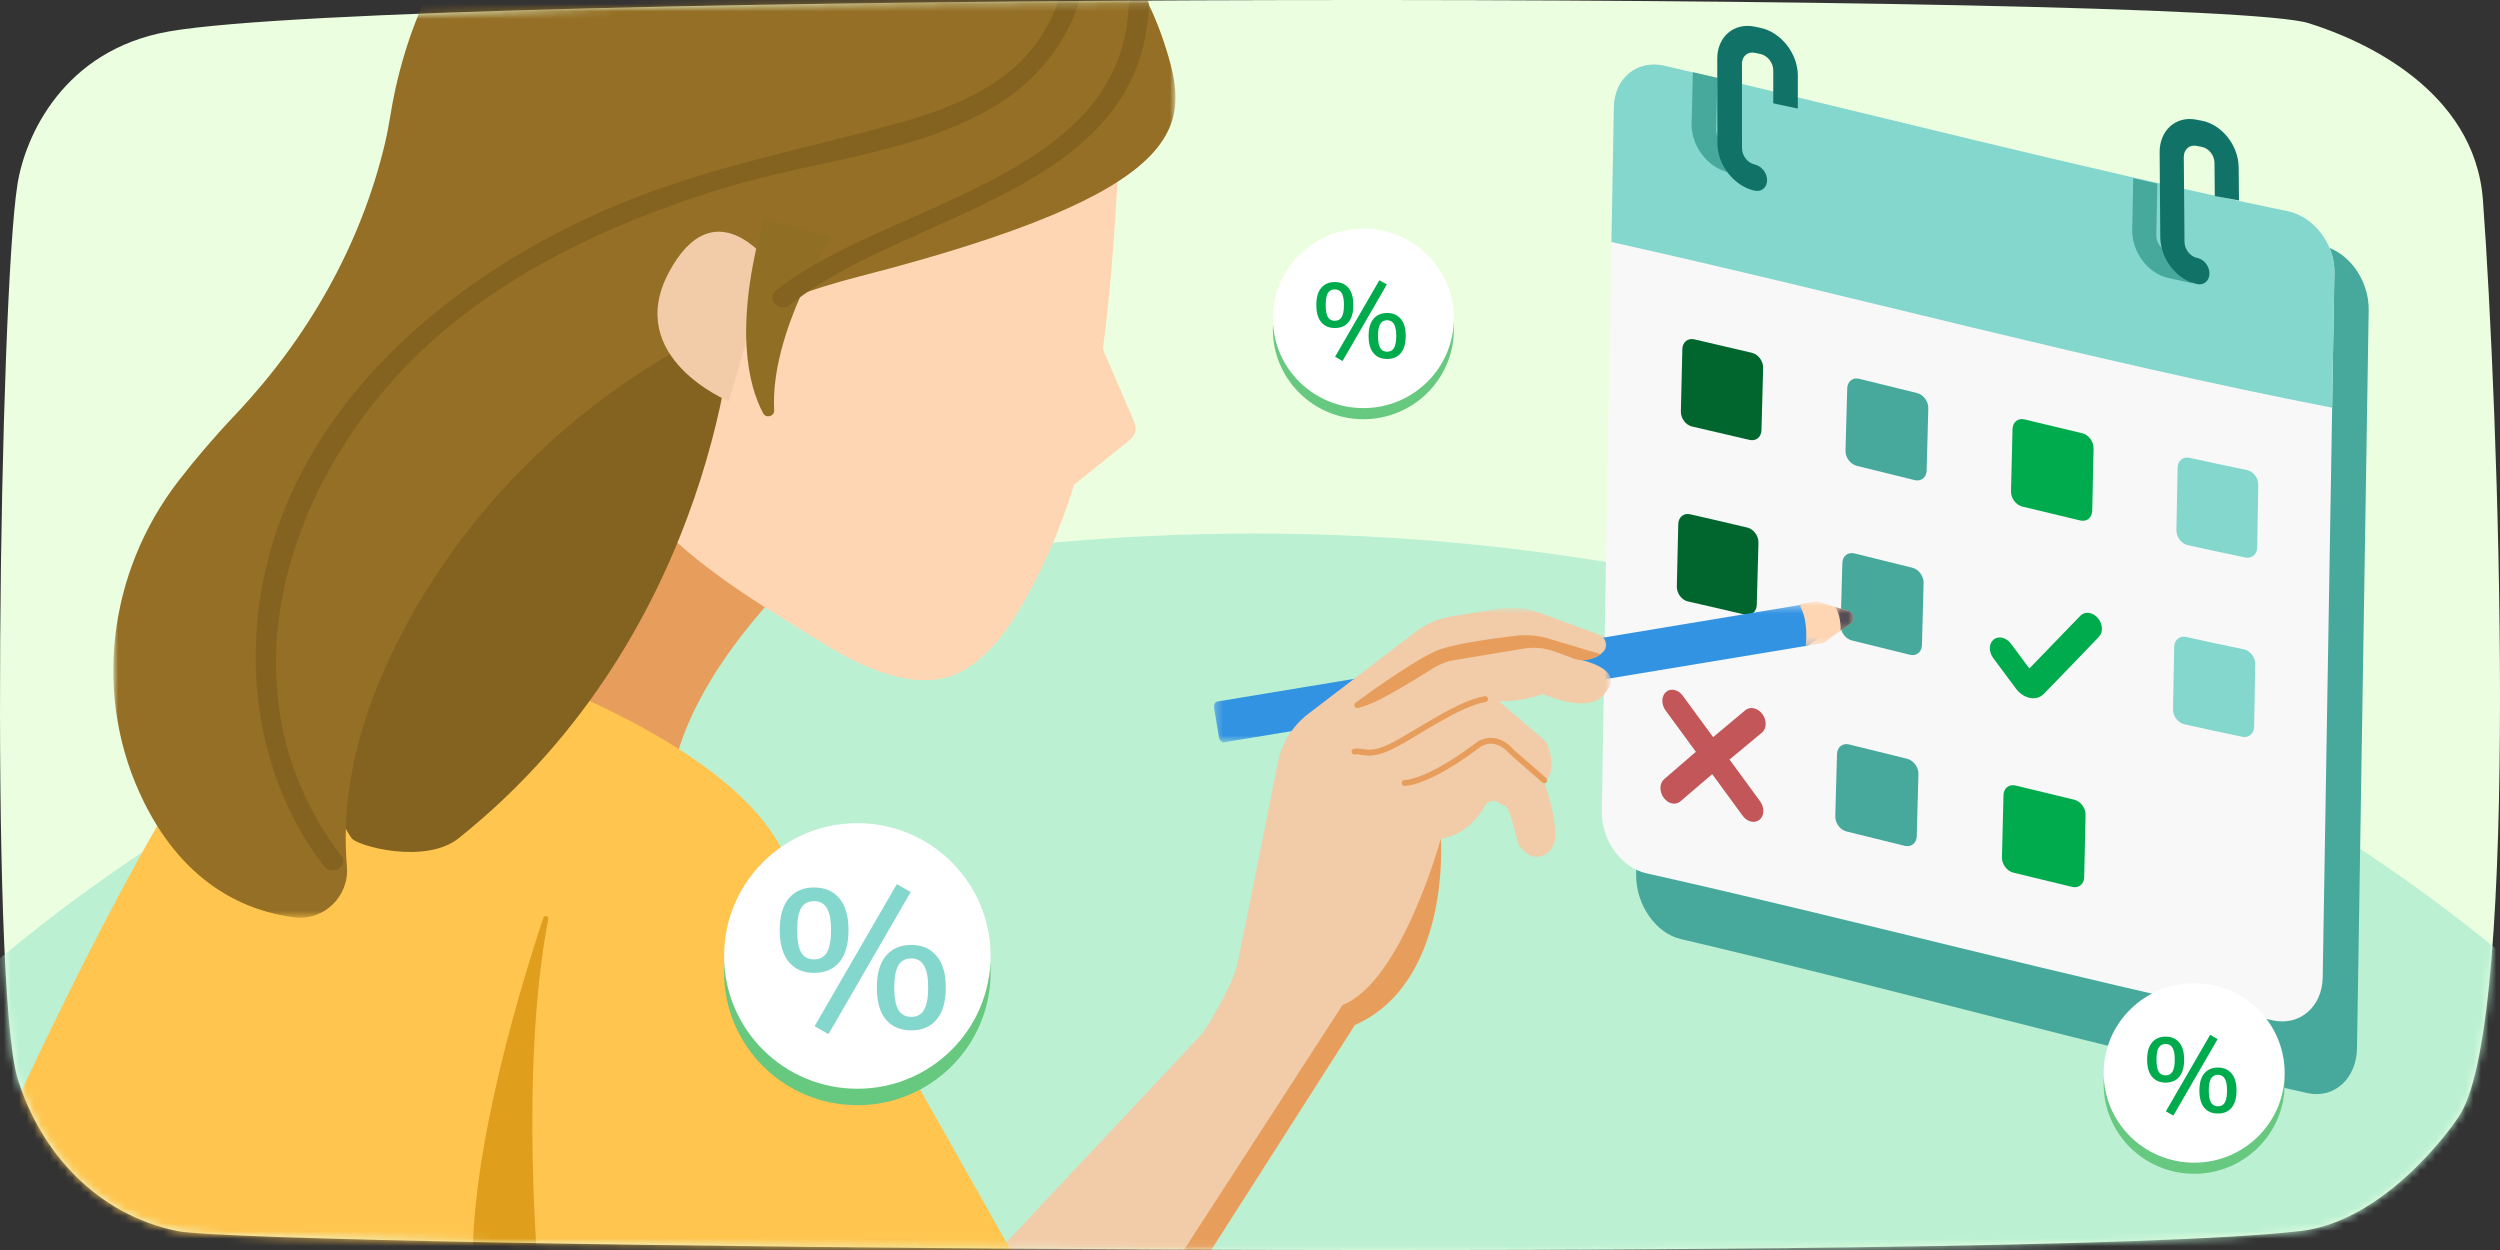 <svg width="328" height="164" viewBox="0 0 328 164" fill="none" xmlns="http://www.w3.org/2000/svg">
<rect x="0" y="0" width="328" height="164" fill="#333333" stroke="none"/>
<path fill-rule="evenodd" clip-rule="evenodd" d="M23.219 161.504C33.681 163.667 265.053 165.826 301.876 161.504C312.777 160.224 321.503 148.276 322.776 146.203C330.736 133.238 327.751 53.279 325.761 26.266C324.69 11.728 309.838 5.196 302.871 3.035C289.548 -1.098 53.28 -1.264 22.223 4.116C8.328 6.522 3.291 17.871 2.291 24.18C-0.042 38.885 -1.421 129.331 2.319 141.514C5.305 151.239 12.769 159.343 23.219 161.504Z" fill="#EBFFE0"/>
<mask id="mask0_5567_152830" style="mask-type:alpha" maskUnits="userSpaceOnUse" x="0" y="0" width="328" height="164">
<path fill-rule="evenodd" clip-rule="evenodd" d="M23.219 161.504C33.681 163.667 265.053 165.826 301.876 161.504C312.777 160.224 321.503 148.276 322.776 146.203C330.736 133.238 327.751 53.279 325.761 26.266C324.69 11.728 309.838 5.196 302.871 3.035C289.548 -1.098 53.28 -1.264 22.223 4.116C8.328 6.522 3.291 17.871 2.291 24.18C-0.042 38.885 -1.421 129.331 2.319 141.514C5.305 151.239 12.769 159.343 23.219 161.504Z" fill="white"/>
</mask>
<g mask="url(#mask0_5567_152830)">
<ellipse cx="164.5" cy="244.5" rx="224.5" ry="174.5" fill="#BBF0D3"/>
<path fill-rule="evenodd" clip-rule="evenodd" d="M310.772 40.68C310.835 36.688 308.048 32.916 304.553 32.2C277.157 26.272 250.105 18.862 222.865 12.225C219.283 11.376 216.306 13.943 216.236 17.929C215.735 46.838 215.263 75.747 214.814 104.656H214.811C214.75 108.669 214.719 110.675 214.659 114.688C214.598 118.672 217.221 122.463 220.58 123.22C248.052 129.657 275.237 137.334 302.785 143.426C306.303 144.166 309.176 141.483 309.239 137.499C309.394 127.663 309.549 117.827 309.704 107.99C310.06 85.553 310.415 63.117 310.772 40.68Z" fill="#47A99C"/>
<path fill-rule="evenodd" clip-rule="evenodd" d="M306.272 35.787C306.335 31.976 303.548 28.375 300.053 27.691C272.657 22.031 245.605 14.956 218.365 8.618C214.783 7.807 211.806 10.258 211.736 14.065C211.235 41.667 210.763 69.27 210.314 96.873H210.311C210.25 100.705 210.219 102.62 210.159 106.452C210.098 110.255 212.721 113.874 216.08 114.596C243.552 120.744 270.737 128.075 298.285 133.891C301.803 134.598 304.676 132.036 304.739 128.232C304.894 118.84 305.049 109.448 305.204 100.056C305.56 78.632 305.915 57.21 306.272 35.787Z" fill="#F8F8F8"/>
<path fill-rule="evenodd" clip-rule="evenodd" d="M306.271 35.773C306.153 42.862 306.094 46.405 305.976 53.493C274.21 47.307 242.998 38.778 211.417 31.753C211.543 24.672 211.607 21.131 211.737 14.052C211.806 10.255 214.779 7.805 218.355 8.614C245.602 14.953 272.66 22.03 300.062 27.692C303.552 28.374 306.334 31.972 306.271 35.773Z" fill="#84D7CC"/>
<path fill-rule="evenodd" clip-rule="evenodd" d="M229.836 23.327C228.615 23.038 227.577 22.792 226.693 22.584C224.004 21.953 221.869 19.109 221.94 16.233C222.004 13.528 222.037 12.175 222.103 9.471C223.394 9.769 224.038 9.919 225.327 10.22C225.258 12.923 225.224 14.275 225.155 16.979C225.13 17.962 225.859 18.938 226.781 19.154C227.666 19.363 230.72 23.537 229.836 23.327Z" fill="#47A99C"/>
<path fill-rule="evenodd" clip-rule="evenodd" d="M287.557 37.152C287.557 37.152 285.326 36.66 284.451 36.465C281.8 35.874 279.688 33.034 279.746 30.154L279.882 23.382C281.145 23.671 281.776 23.814 283.039 24.096C282.985 26.806 282.959 28.162 282.907 30.871C282.888 31.856 283.61 32.825 284.516 33.027C285.391 33.222 287.575 36.202 287.557 37.152Z" fill="#47A99C"/>
<path fill-rule="evenodd" clip-rule="evenodd" d="M232.65 13.559C232.65 11.825 232.65 10.958 232.651 9.224C232.651 8.24 231.899 7.279 230.971 7.085C230.674 7.022 230.525 6.99 230.228 6.928C229.3 6.733 228.544 7.376 228.545 8.361C228.548 12.798 228.549 15.017 228.552 19.456C228.553 20.441 229.307 21.397 230.232 21.591C231.122 21.778 231.843 22.697 231.843 23.644C231.843 24.591 231.122 25.206 230.233 25.02C227.532 24.455 225.327 21.665 225.322 18.788C225.315 14.348 225.311 12.128 225.304 7.689C225.3 4.812 227.515 2.928 230.228 3.498C230.525 3.562 230.674 3.593 230.971 3.655C233.681 4.227 235.877 7.036 235.875 9.91C235.874 11.644 235.873 12.511 235.872 14.245C234.584 13.97 233.94 13.833 232.65 13.559Z" fill="#117367"/>
<path fill-rule="evenodd" clip-rule="evenodd" d="M290.582 25.72C290.566 23.979 290.557 23.11 290.541 21.369C290.532 20.381 289.785 19.44 288.875 19.27C288.585 19.215 288.439 19.188 288.148 19.134C287.238 18.961 286.506 19.622 286.514 20.609C286.551 25.059 286.57 27.284 286.606 31.734C286.615 32.721 287.364 33.668 288.276 33.84C289.154 34.008 289.873 34.911 289.881 35.861C289.89 36.81 289.184 37.448 288.307 37.281C285.639 36.773 283.451 33.998 283.429 31.115C283.394 26.667 283.378 24.443 283.344 19.994C283.321 17.111 285.463 15.191 288.118 15.693C288.408 15.748 288.554 15.775 288.845 15.831C291.5 16.328 293.685 19.063 293.713 21.95C293.73 23.69 293.738 24.561 293.755 26.301C292.485 26.073 291.851 25.956 290.582 25.72Z" fill="#117367"/>
<path fill-rule="evenodd" clip-rule="evenodd" d="M229.547 57.716C226.522 56.999 225.012 56.647 221.999 55.959C221.167 55.769 220.51 54.884 220.53 53.981C220.607 50.712 220.645 49.077 220.722 45.809C220.743 44.905 221.437 44.327 222.274 44.519C225.303 45.213 226.819 45.568 229.852 46.287C230.689 46.485 231.348 47.379 231.325 48.281C231.236 51.546 231.193 53.178 231.104 56.442C231.08 57.344 230.383 57.914 229.547 57.716Z" fill="#00662E"/>
<path fill-rule="evenodd" clip-rule="evenodd" d="M251.208 62.992C248.164 62.239 246.643 61.863 243.602 61.116C242.764 60.91 242.104 60.012 242.129 59.111C242.22 55.848 242.265 54.217 242.357 50.953C242.381 50.052 243.082 49.488 243.921 49.695C246.959 50.442 248.479 50.817 251.518 51.568C252.358 51.775 253.018 52.673 252.994 53.575C252.907 56.839 252.863 58.472 252.775 61.735C252.751 62.636 252.05 63.199 251.208 62.992Z" fill="#47A99C"/>
<path fill-rule="evenodd" clip-rule="evenodd" d="M272.942 68.29C269.897 67.568 268.373 67.201 265.326 66.46C264.485 66.256 263.82 65.357 263.843 64.456C263.923 61.189 263.963 59.555 264.043 56.288C264.065 55.385 264.763 54.82 265.602 55.024C268.64 55.76 270.159 56.125 273.194 56.844C274.033 57.043 274.696 57.935 274.677 58.838C274.606 62.109 274.571 63.745 274.5 67.015C274.48 67.919 273.782 68.49 272.942 68.29Z" fill="#00AB4E"/>
<path fill-rule="evenodd" clip-rule="evenodd" d="M294.606 73.144C291.581 72.517 290.066 72.191 287.032 71.523C286.194 71.338 285.528 70.455 285.545 69.55C285.606 66.275 285.637 64.638 285.7 61.363C285.717 60.458 286.408 59.876 287.244 60.06C290.271 60.724 291.783 61.048 294.803 61.672C295.637 61.843 296.301 62.715 296.285 63.62C296.23 66.899 296.202 68.538 296.146 71.816C296.131 72.721 295.441 73.316 294.606 73.144Z" fill="#84D7CC"/>
<path fill-rule="evenodd" clip-rule="evenodd" d="M228.94 80.642C225.933 79.933 224.435 79.585 221.452 78.91C220.629 78.723 219.979 77.843 220 76.939C220.074 73.669 220.112 72.035 220.188 68.764C220.208 67.862 220.896 67.28 221.723 67.469C224.722 68.15 226.226 68.501 229.243 69.214C230.075 69.411 230.732 70.302 230.708 71.204C230.62 74.468 230.576 76.1 230.489 79.365C230.465 80.266 229.771 80.838 228.94 80.642Z" fill="#00662E"/>
<path fill-rule="evenodd" clip-rule="evenodd" d="M250.585 85.907C247.53 85.152 246.006 84.774 242.964 84.027C242.123 83.821 241.463 82.924 241.488 82.023C241.579 78.76 241.625 77.128 241.716 73.864C241.741 72.963 242.442 72.4 243.282 72.606C246.323 73.353 247.846 73.73 250.896 74.484C251.738 74.692 252.401 75.591 252.377 76.493C252.288 79.758 252.244 81.389 252.156 84.653C252.132 85.555 251.428 86.116 250.585 85.907Z" fill="#47A99C"/>
<path fill-rule="evenodd" clip-rule="evenodd" d="M266.219 91.543C265.567 91.384 264.943 90.954 264.492 90.348C263.297 88.74 262.7 87.937 261.508 86.329C260.897 85.505 260.924 84.419 261.569 83.904C262.212 83.388 263.23 83.637 263.84 84.46C264.805 85.759 265.288 86.409 266.254 87.706C268.939 84.942 270.279 83.557 272.951 80.775C273.529 80.173 274.541 80.305 275.214 81.065C275.886 81.828 275.964 82.934 275.388 83.536C272.502 86.55 271.055 88.049 268.151 91.04C267.698 91.509 267.038 91.701 266.342 91.569C266.301 91.562 266.26 91.553 266.219 91.543Z" fill="#00AB4E"/>
<path fill-rule="evenodd" clip-rule="evenodd" d="M294.2 96.667C291.165 96.034 289.643 95.705 286.593 95.03C285.751 94.843 285.082 93.957 285.099 93.052C285.161 89.778 285.193 88.14 285.255 84.866C285.272 83.962 285.967 83.381 286.807 83.566C289.849 84.238 291.368 84.565 294.399 85.195C295.235 85.369 295.9 86.241 295.885 87.147C295.829 90.424 295.801 92.064 295.744 95.341C295.729 96.246 295.038 96.841 294.2 96.667Z" fill="#84D7CC"/>
<path fill-rule="evenodd" clip-rule="evenodd" d="M249.9 110.974C246.836 110.214 245.308 109.835 242.264 109.088C241.423 108.882 240.764 107.986 240.789 107.084C240.881 103.821 240.926 102.189 241.016 98.925C241.042 98.025 241.743 97.461 242.582 97.667C245.625 98.415 247.153 98.793 250.213 99.551C251.058 99.76 251.723 100.66 251.699 101.562C251.61 104.825 251.566 106.457 251.477 109.721C251.453 110.622 250.746 111.183 249.9 110.974Z" fill="#47A99C"/>
<path fill-rule="evenodd" clip-rule="evenodd" d="M271.868 116.363C268.783 115.624 267.239 115.249 264.156 114.494C263.304 114.285 262.632 113.384 262.654 112.482C262.736 109.216 262.777 107.583 262.858 104.316C262.88 103.414 263.587 102.851 264.436 103.059C267.512 103.811 269.051 104.184 272.125 104.919C272.974 105.122 273.647 106.018 273.626 106.92C273.554 110.191 273.518 111.826 273.445 115.096C273.426 116 272.719 116.567 271.868 116.363Z" fill="#00AB4E"/>
<path fill-rule="evenodd" clip-rule="evenodd" d="M226.914 99.653C228.606 98.234 229.457 97.528 231.163 96.122C231.797 95.599 231.827 94.513 231.229 93.698C230.629 92.883 229.631 92.646 228.998 93.171C227.297 94.582 226.45 95.29 224.762 96.714C223.166 94.534 222.369 93.446 220.777 91.275C220.185 90.469 219.201 90.249 218.581 90.786C217.961 91.323 217.937 92.41 218.527 93.215C220.114 95.378 220.907 96.463 222.498 98.636C220.82 100.068 219.986 100.787 218.329 102.235C217.712 102.774 217.69 103.862 218.276 104.664C218.569 105.066 218.959 105.321 219.353 105.408C219.747 105.494 220.146 105.415 220.456 105.147C222.12 103.707 222.958 102.991 224.642 101.566C226.235 103.745 227.034 104.836 228.634 107.024C228.932 107.431 229.329 107.693 229.731 107.788C230.133 107.883 230.54 107.81 230.856 107.548C231.489 107.025 231.518 105.94 230.922 105.124C229.314 102.932 228.513 101.838 226.914 99.653Z" fill="#C25659"/>
<path fill-rule="evenodd" clip-rule="evenodd" d="M103.76 76.079C103.76 76.079 88.8 90.159 87.92 104.239V106.879L52.72 89.279L84.4 53.2C84.4 53.2 101.12 75.2 103.76 76.079Z" fill="#E79E5C"/>
<mask id="mask1_5567_152830" style="mask-type:alpha" maskUnits="userSpaceOnUse" x="159" y="79" width="83" height="19">
<path fill-rule="evenodd" clip-rule="evenodd" d="M159.277 79.358H241.111V97.395H159.277V79.358Z" fill="white"/>
</mask>
<g mask="url(#mask1_5567_152830)">
<path fill-rule="evenodd" clip-rule="evenodd" d="M237.123 84.713L160.599 97.389C160.296 97.439 159.993 97.135 159.923 96.71L159.292 92.901C159.222 92.475 159.41 92.09 159.713 92.039L236.237 79.363C236.298 79.353 236.362 79.357 236.425 79.376L240.608 80.639C241.137 80.799 241.299 81.773 240.85 82.095L237.297 84.64C237.243 84.678 237.184 84.702 237.123 84.713Z" fill="#3393E3"/>
</g>
<mask id="mask2_5567_152830" style="mask-type:alpha" maskUnits="userSpaceOnUse" x="236" y="78" width="8" height="7">
<path fill-rule="evenodd" clip-rule="evenodd" d="M236 78.9H243.197V84.744H236V78.9Z" fill="white"/>
</mask>
<g mask="url(#mask2_5567_152830)">
<path fill-rule="evenodd" clip-rule="evenodd" d="M239.297 84.302L242.93 81.7C243.39 81.37 243.225 80.375 242.683 80.211L238.405 78.919C238.341 78.9 238.275 78.895 238.212 78.905L236 79.271C236.532 80.031 237.222 81.662 236.904 84.744L239.118 84.377C239.182 84.366 239.242 84.341 239.297 84.302Z" fill="#FFD6B4"/>
</g>
<mask id="mask3_5567_152830" style="mask-type:alpha" maskUnits="userSpaceOnUse" x="240" y="79" width="4" height="4">
<path fill-rule="evenodd" clip-rule="evenodd" d="M240.783 79.637H243.197V82.736H240.783V79.637Z" fill="white"/>
</mask>
<g mask="url(#mask3_5567_152830)">
<path fill-rule="evenodd" clip-rule="evenodd" d="M242.684 80.211L240.783 79.637C241.166 80.276 241.526 81.278 241.483 82.736L242.93 81.7C243.39 81.37 243.225 80.375 242.684 80.211Z" fill="#554E56"/>
</g>
<mask id="mask4_5567_152830" style="mask-type:alpha" maskUnits="userSpaceOnUse" x="117" y="79" width="95" height="107">
<path fill-rule="evenodd" clip-rule="evenodd" d="M117.4 79.733H211.338V185.159H117.4V79.733Z" fill="white"/>
</mask>
<g mask="url(#mask4_5567_152830)">
<path fill-rule="evenodd" clip-rule="evenodd" d="M157.875 135.455C157.875 135.455 161.625 129.625 162.307 126.619C162.827 124.322 166.143 107.696 167.676 99.992C168.178 97.475 169.592 95.222 171.657 93.645L185.796 82.854C187.123 81.841 188.684 81.168 190.338 80.894L196.465 79.879C198.319 79.572 200.219 79.75 201.974 80.397L209.775 83.265C210.682 83.599 211.035 84.737 210.393 85.456C209.708 86.219 208.488 86.856 206.339 86.344C206.339 86.344 213.598 87.456 210.622 90.842C210.622 90.842 209.367 93.943 202.402 91.046C202.402 91.046 199.924 92.065 196.663 91.997L202.854 97.337C202.854 97.337 204.655 101.088 202.546 102.595C202.546 102.595 204.083 106.371 204.054 109.708C204.044 110.782 203.459 111.819 202.447 112.231C201.549 112.597 200.355 112.505 199.168 110.676C199.168 110.676 198.165 106.02 197.468 105.75C197.197 105.646 196.919 105.508 196.665 105.326C196.055 104.889 195.179 105.056 194.816 105.71C193.9 107.361 192.137 109.527 189.04 110.04C189.04 110.04 190.397 128.91 177.758 134.475L149.671 178.474C149.671 178.474 118.678 193.433 117.4 178.599L157.875 135.455Z" fill="#F2CBA8"/>
</g>
<path fill-rule="evenodd" clip-rule="evenodd" d="M147.083 16.162C145.845 35.973 145.311 56.769 136.615 74.612C133.799 80.39 129.574 88.07 123.225 89.078C116.513 90.144 109.299 85.197 106.123 83.254C98.12 78.359 89.968 73.336 83.94 66.147C77.912 58.958 74.275 49.093 76.814 40.061C79.385 30.922 87.485 24.569 95.334 19.227C108.214 10.461 123.195 2.305 138.573 4.813C141.486 5.288 144.497 6.244 146.446 8.459C148.396 10.675 148.804 14.443 146.647 16.457" fill="#FFD6B4"/>
<path fill-rule="evenodd" clip-rule="evenodd" d="M41.28 79.6C41.28 79.6 90.56 91.04 102 110.4C113.44 129.76 138.08 173.76 138.08 173.76L-8 167.6C-8 167.6 20.16 98.96 41.28 79.6Z" fill="#FFC54F"/>
<path fill-rule="evenodd" clip-rule="evenodd" d="M206.339 86.344L203.909 85.465C202.624 85.001 201.237 84.874 199.883 85.099L190.942 86.581C189.887 86.755 188.884 87.135 187.982 87.704C186.324 88.748 183.457 90.517 181.276 91.653C179.899 92.371 178.883 92.718 178.167 92.88C177.749 92.975 177.5 92.442 177.845 92.191C180.312 90.39 186.406 86.052 189.045 85.158C191.311 84.391 196.029 83.749 198.842 83.413C200.305 83.239 201.782 83.368 203.188 83.788L209.998 85.825C209.998 85.825 208.247 87.185 206.339 86.344Z" fill="#E79E5C"/>
<path d="M177.712 98.608C178.86 98.418 179.62 99.449 182.877 97.752C186.133 96.056 191.405 92.289 194.849 91.719" stroke="#E79E5C" stroke-width="0.772" stroke-linecap="round" stroke-linejoin="round"/>
<path d="M184.291 102.726C184.291 102.726 187.253 102.814 194.06 97.636C194.06 97.636 196.169 96.13 198.356 98.66L202.617 102.38" stroke="#E79E5C" stroke-width="0.772" stroke-linecap="round" stroke-linejoin="round"/>
<path fill-rule="evenodd" clip-rule="evenodd" d="M176.144 131.85L146.292 177.972C148.287 178.412 149.671 178.474 149.671 178.474L177.758 134.475C190.396 128.909 189.039 110.041 189.039 110.041C189.039 110.041 183.897 128.829 176.144 131.85Z" fill="#E79E5C"/>
<path fill-rule="evenodd" clip-rule="evenodd" d="M71.289 120.418C67.616 131.476 60.591 155.192 62.259 170.402C62.269 170.495 62.347 170.566 62.44 170.569L70.728 170.92C70.842 170.925 70.935 170.835 70.924 170.721C70.663 168.076 68.096 140.726 71.926 120.586C72.004 120.178 71.42 120.024 71.289 120.418Z" fill="#DF9F1C"/>
<path fill-rule="evenodd" clip-rule="evenodd" d="M144.647 45.68C145.959 48.727 147.27 51.775 148.581 54.822C148.847 55.439 149.118 56.123 148.919 56.764C148.751 57.303 148.288 57.688 147.848 58.041L139.39 64.824C136.639 59.623 136.869 52.97 139.972 47.971C140.715 46.776 141.916 45.547 143.298 45.82" fill="#FFD6B4"/>
<path fill-rule="evenodd" clip-rule="evenodd" d="M96.28 41.32C96.28 41.32 94.459 82.552 60.2 109.96C55.8 113.48 46.823 110.985 46.12 109.96C41.605 103.373 36.459 83.325 67.68 51.44L72.08 43.52L96.28 41.32Z" fill="#84621F"/>
<mask id="mask5_5567_152830" style="mask-type:alpha" maskUnits="userSpaceOnUse" x="14" y="-26" width="141" height="147">
<path fill-rule="evenodd" clip-rule="evenodd" d="M14.867 -25.12H154.225V120.407H14.867V-25.12Z" fill="white"/>
</mask>
<g mask="url(#mask5_5567_152830)">
<path fill-rule="evenodd" clip-rule="evenodd" d="M153.04 6.56C156.083 16.451 156.496 25.026 112.748 36.269C88.392 42.528 67.222 57.968 54.589 79.711C48.572 90.066 44.493 101.741 45.514 113.686C45.846 117.587 42.492 120.853 38.607 120.357C32.574 119.588 24.41 116.319 18.924 105.31C12.091 91.599 14.077 75.147 23.461 63.04C25.555 60.338 28.004 57.437 30.842 54.442C40.362 44.394 47.356 32.167 50.535 18.694C51.06 16.469 51.332 14.143 51.84 11.84C57.56 -14.12 75.6 -25.12 99.36 -25.12C123.12 -25.12 145.85 -16.811 153.04 6.56Z" fill="#946F25"/>
</g>
<path fill-rule="evenodd" clip-rule="evenodd" d="M100.889 34.44C100.889 34.44 93.72 24.537 87.753 35.738C81.786 46.94 95.614 52.647 95.614 52.647L100.889 34.44Z" fill="#F2CBA8"/>
<path fill-rule="evenodd" clip-rule="evenodd" d="M109.04 31.2C109.04 31.2 101.004 43.619 101.573 53.814C101.618 54.627 100.515 54.941 100.129 54.223C98.251 50.729 96.167 43.108 100.24 28.56L109.04 31.2Z" fill="#906F25"/>
<path fill-rule="evenodd" clip-rule="evenodd" d="M137.581 -12.16C141.169 -6.548 139.812 0.276 136.101 5.487C131.944 11.324 124.917 14.166 118.254 16.032C105.644 19.567 92.931 21.853 80.78 26.966C59.152 36.068 38.415 53.304 34.275 77.617C32.131 90.212 34.681 103.405 42.503 113.635C43.521 114.966 45.815 113.653 44.782 112.303C27.567 89.79 38.42 60.013 58.255 43.375C69.112 34.268 82.311 28.461 95.792 24.426C107.452 20.937 121.004 20.047 131.436 13.348C140.078 7.801 145.926 -4.006 139.86 -13.493C138.947 -14.92 136.662 -13.597 137.581 -12.16Z" fill="#84621F"/>
<path fill-rule="evenodd" clip-rule="evenodd" d="M148.091 0.76C147.128 23.71 116.097 26.627 101.767 38.152C100.442 39.217 102.321 41.074 103.633 40.018C118.899 27.74 149.696 25.422 150.731 0.76C150.802 -0.939 148.162 -0.936 148.091 0.76Z" fill="#84621F"/>
</g>
<path fill-rule="evenodd" clip-rule="evenodd" d="M129.967 127.578C129.967 137.2 122.14 145 112.484 145C102.828 145 95 137.2 95 127.578C95 117.956 102.828 110.156 112.484 110.156C122.14 110.156 129.967 117.956 129.967 127.578Z" fill="#67C880"/>
<path fill-rule="evenodd" clip-rule="evenodd" d="M129.967 125.422C129.967 135.045 122.14 142.845 112.484 142.845C102.828 142.845 95 135.045 95 125.422C95 115.8 102.828 108 112.484 108C122.14 108 129.967 115.8 129.967 125.422Z" fill="white"/>
<path d="M108.696 135.676L106.876 134.636L117.666 115.994L119.486 117.034L108.696 135.676ZM106.798 127.642C105.394 127.642 104.293 127.165 103.496 126.212C102.699 125.259 102.3 123.863 102.3 122.026C102.3 120.189 102.699 118.802 103.496 117.866C104.293 116.913 105.394 116.436 106.798 116.436C108.219 116.436 109.329 116.913 110.126 117.866C110.923 118.802 111.322 120.189 111.322 122.026C111.322 123.881 110.923 125.285 110.126 126.238C109.329 127.174 108.219 127.642 106.798 127.642ZM106.798 125.874C107.561 125.874 108.124 125.571 108.488 124.964C108.852 124.34 109.034 123.361 109.034 122.026C109.034 120.709 108.852 119.747 108.488 119.14C108.124 118.533 107.561 118.23 106.798 118.23C106.035 118.23 105.472 118.533 105.108 119.14C104.761 119.729 104.588 120.691 104.588 122.026C104.588 123.361 104.761 124.34 105.108 124.964C105.472 125.571 106.035 125.874 106.798 125.874ZM119.564 135.182C118.143 135.182 117.033 134.714 116.236 133.778C115.439 132.825 115.04 131.421 115.04 129.566C115.04 127.729 115.439 126.342 116.236 125.406C117.033 124.453 118.143 123.976 119.564 123.976C120.968 123.976 122.069 124.453 122.866 125.406C123.681 126.342 124.088 127.729 124.088 129.566C124.088 131.403 123.689 132.799 122.892 133.752C122.095 134.705 120.985 135.182 119.564 135.182ZM119.564 133.414C120.327 133.414 120.881 133.111 121.228 132.504C121.592 131.88 121.774 130.901 121.774 129.566C121.774 128.249 121.592 127.287 121.228 126.68C120.864 126.056 120.309 125.744 119.564 125.744C118.801 125.744 118.238 126.047 117.874 126.654C117.51 127.261 117.328 128.231 117.328 129.566C117.328 130.901 117.51 131.88 117.874 132.504C118.238 133.111 118.801 133.414 119.564 133.414Z" fill="#84D7CC"/>
<path fill-rule="evenodd" clip-rule="evenodd" d="M190.746 43.228C190.746 49.729 185.43 55 178.873 55C172.316 55 167 49.729 167 43.228C167 36.727 172.316 31.456 178.873 31.456C185.43 31.456 190.746 36.727 190.746 43.228Z" fill="#67C880"/>
<path fill-rule="evenodd" clip-rule="evenodd" d="M299.746 142.228C299.746 148.729 294.43 154 287.873 154C281.316 154 276 148.729 276 142.228C276 135.727 281.316 130.456 287.873 130.456C294.43 130.456 299.746 135.727 299.746 142.228Z" fill="#67C880"/>
<path fill-rule="evenodd" clip-rule="evenodd" d="M190.746 41.772C190.746 48.273 185.43 53.544 178.873 53.544C172.316 53.544 167 48.273 167 41.772C167 35.27 172.316 30 178.873 30C185.43 30 190.746 35.27 190.746 41.772Z" fill="white"/>
<path fill-rule="evenodd" clip-rule="evenodd" d="M299.746 140.772C299.746 147.273 294.43 152.544 287.873 152.544C281.316 152.544 276 147.273 276 140.772C276 134.271 281.316 129 287.873 129C294.43 129 299.746 134.271 299.746 140.772Z" fill="white"/>
<path d="M176.144 47.364L175.164 46.804L180.974 36.766L181.954 37.326L176.144 47.364ZM175.122 43.038C174.366 43.038 173.773 42.781 173.344 42.268C172.915 41.755 172.7 41.003 172.7 40.014C172.7 39.025 172.915 38.278 173.344 37.774C173.773 37.261 174.366 37.004 175.122 37.004C175.887 37.004 176.485 37.261 176.914 37.774C177.343 38.278 177.558 39.025 177.558 40.014C177.558 41.013 177.343 41.769 176.914 42.282C176.485 42.786 175.887 43.038 175.122 43.038ZM175.122 42.086C175.533 42.086 175.836 41.923 176.032 41.596C176.228 41.26 176.326 40.733 176.326 40.014C176.326 39.305 176.228 38.787 176.032 38.46C175.836 38.133 175.533 37.97 175.122 37.97C174.711 37.97 174.408 38.133 174.212 38.46C174.025 38.777 173.932 39.295 173.932 40.014C173.932 40.733 174.025 41.26 174.212 41.596C174.408 41.923 174.711 42.086 175.122 42.086ZM181.996 47.098C181.231 47.098 180.633 46.846 180.204 46.342C179.775 45.829 179.56 45.073 179.56 44.074C179.56 43.085 179.775 42.338 180.204 41.834C180.633 41.321 181.231 41.064 181.996 41.064C182.752 41.064 183.345 41.321 183.774 41.834C184.213 42.338 184.432 43.085 184.432 44.074C184.432 45.063 184.217 45.815 183.788 46.328C183.359 46.841 182.761 47.098 181.996 47.098ZM181.996 46.146C182.407 46.146 182.705 45.983 182.892 45.656C183.088 45.32 183.186 44.793 183.186 44.074C183.186 43.365 183.088 42.847 182.892 42.52C182.696 42.184 182.397 42.016 181.996 42.016C181.585 42.016 181.282 42.179 181.086 42.506C180.89 42.833 180.792 43.355 180.792 44.074C180.792 44.793 180.89 45.32 181.086 45.656C181.282 45.983 181.585 46.146 181.996 46.146Z" fill="#00AB4E"/>
<path d="M285.144 146.364L284.164 145.804L289.974 135.766L290.954 136.326L285.144 146.364ZM284.122 142.038C283.366 142.038 282.773 141.781 282.344 141.268C281.915 140.755 281.7 140.003 281.7 139.014C281.7 138.025 281.915 137.278 282.344 136.774C282.773 136.261 283.366 136.004 284.122 136.004C284.887 136.004 285.485 136.261 285.914 136.774C286.343 137.278 286.558 138.025 286.558 139.014C286.558 140.013 286.343 140.769 285.914 141.282C285.485 141.786 284.887 142.038 284.122 142.038ZM284.122 141.086C284.533 141.086 284.836 140.923 285.032 140.596C285.228 140.26 285.326 139.733 285.326 139.014C285.326 138.305 285.228 137.787 285.032 137.46C284.836 137.133 284.533 136.97 284.122 136.97C283.711 136.97 283.408 137.133 283.212 137.46C283.025 137.777 282.932 138.295 282.932 139.014C282.932 139.733 283.025 140.26 283.212 140.596C283.408 140.923 283.711 141.086 284.122 141.086ZM290.996 146.098C290.231 146.098 289.633 145.846 289.204 145.342C288.775 144.829 288.56 144.073 288.56 143.074C288.56 142.085 288.775 141.338 289.204 140.834C289.633 140.321 290.231 140.064 290.996 140.064C291.752 140.064 292.345 140.321 292.774 140.834C293.213 141.338 293.432 142.085 293.432 143.074C293.432 144.063 293.217 144.815 292.788 145.328C292.359 145.841 291.761 146.098 290.996 146.098ZM290.996 145.146C291.407 145.146 291.705 144.983 291.892 144.656C292.088 144.32 292.186 143.793 292.186 143.074C292.186 142.365 292.088 141.847 291.892 141.52C291.696 141.184 291.397 141.016 290.996 141.016C290.585 141.016 290.282 141.179 290.086 141.506C289.89 141.833 289.792 142.355 289.792 143.074C289.792 143.793 289.89 144.32 290.086 144.656C290.282 144.983 290.585 145.146 290.996 145.146Z" fill="#00AB4E"/>
</svg>
